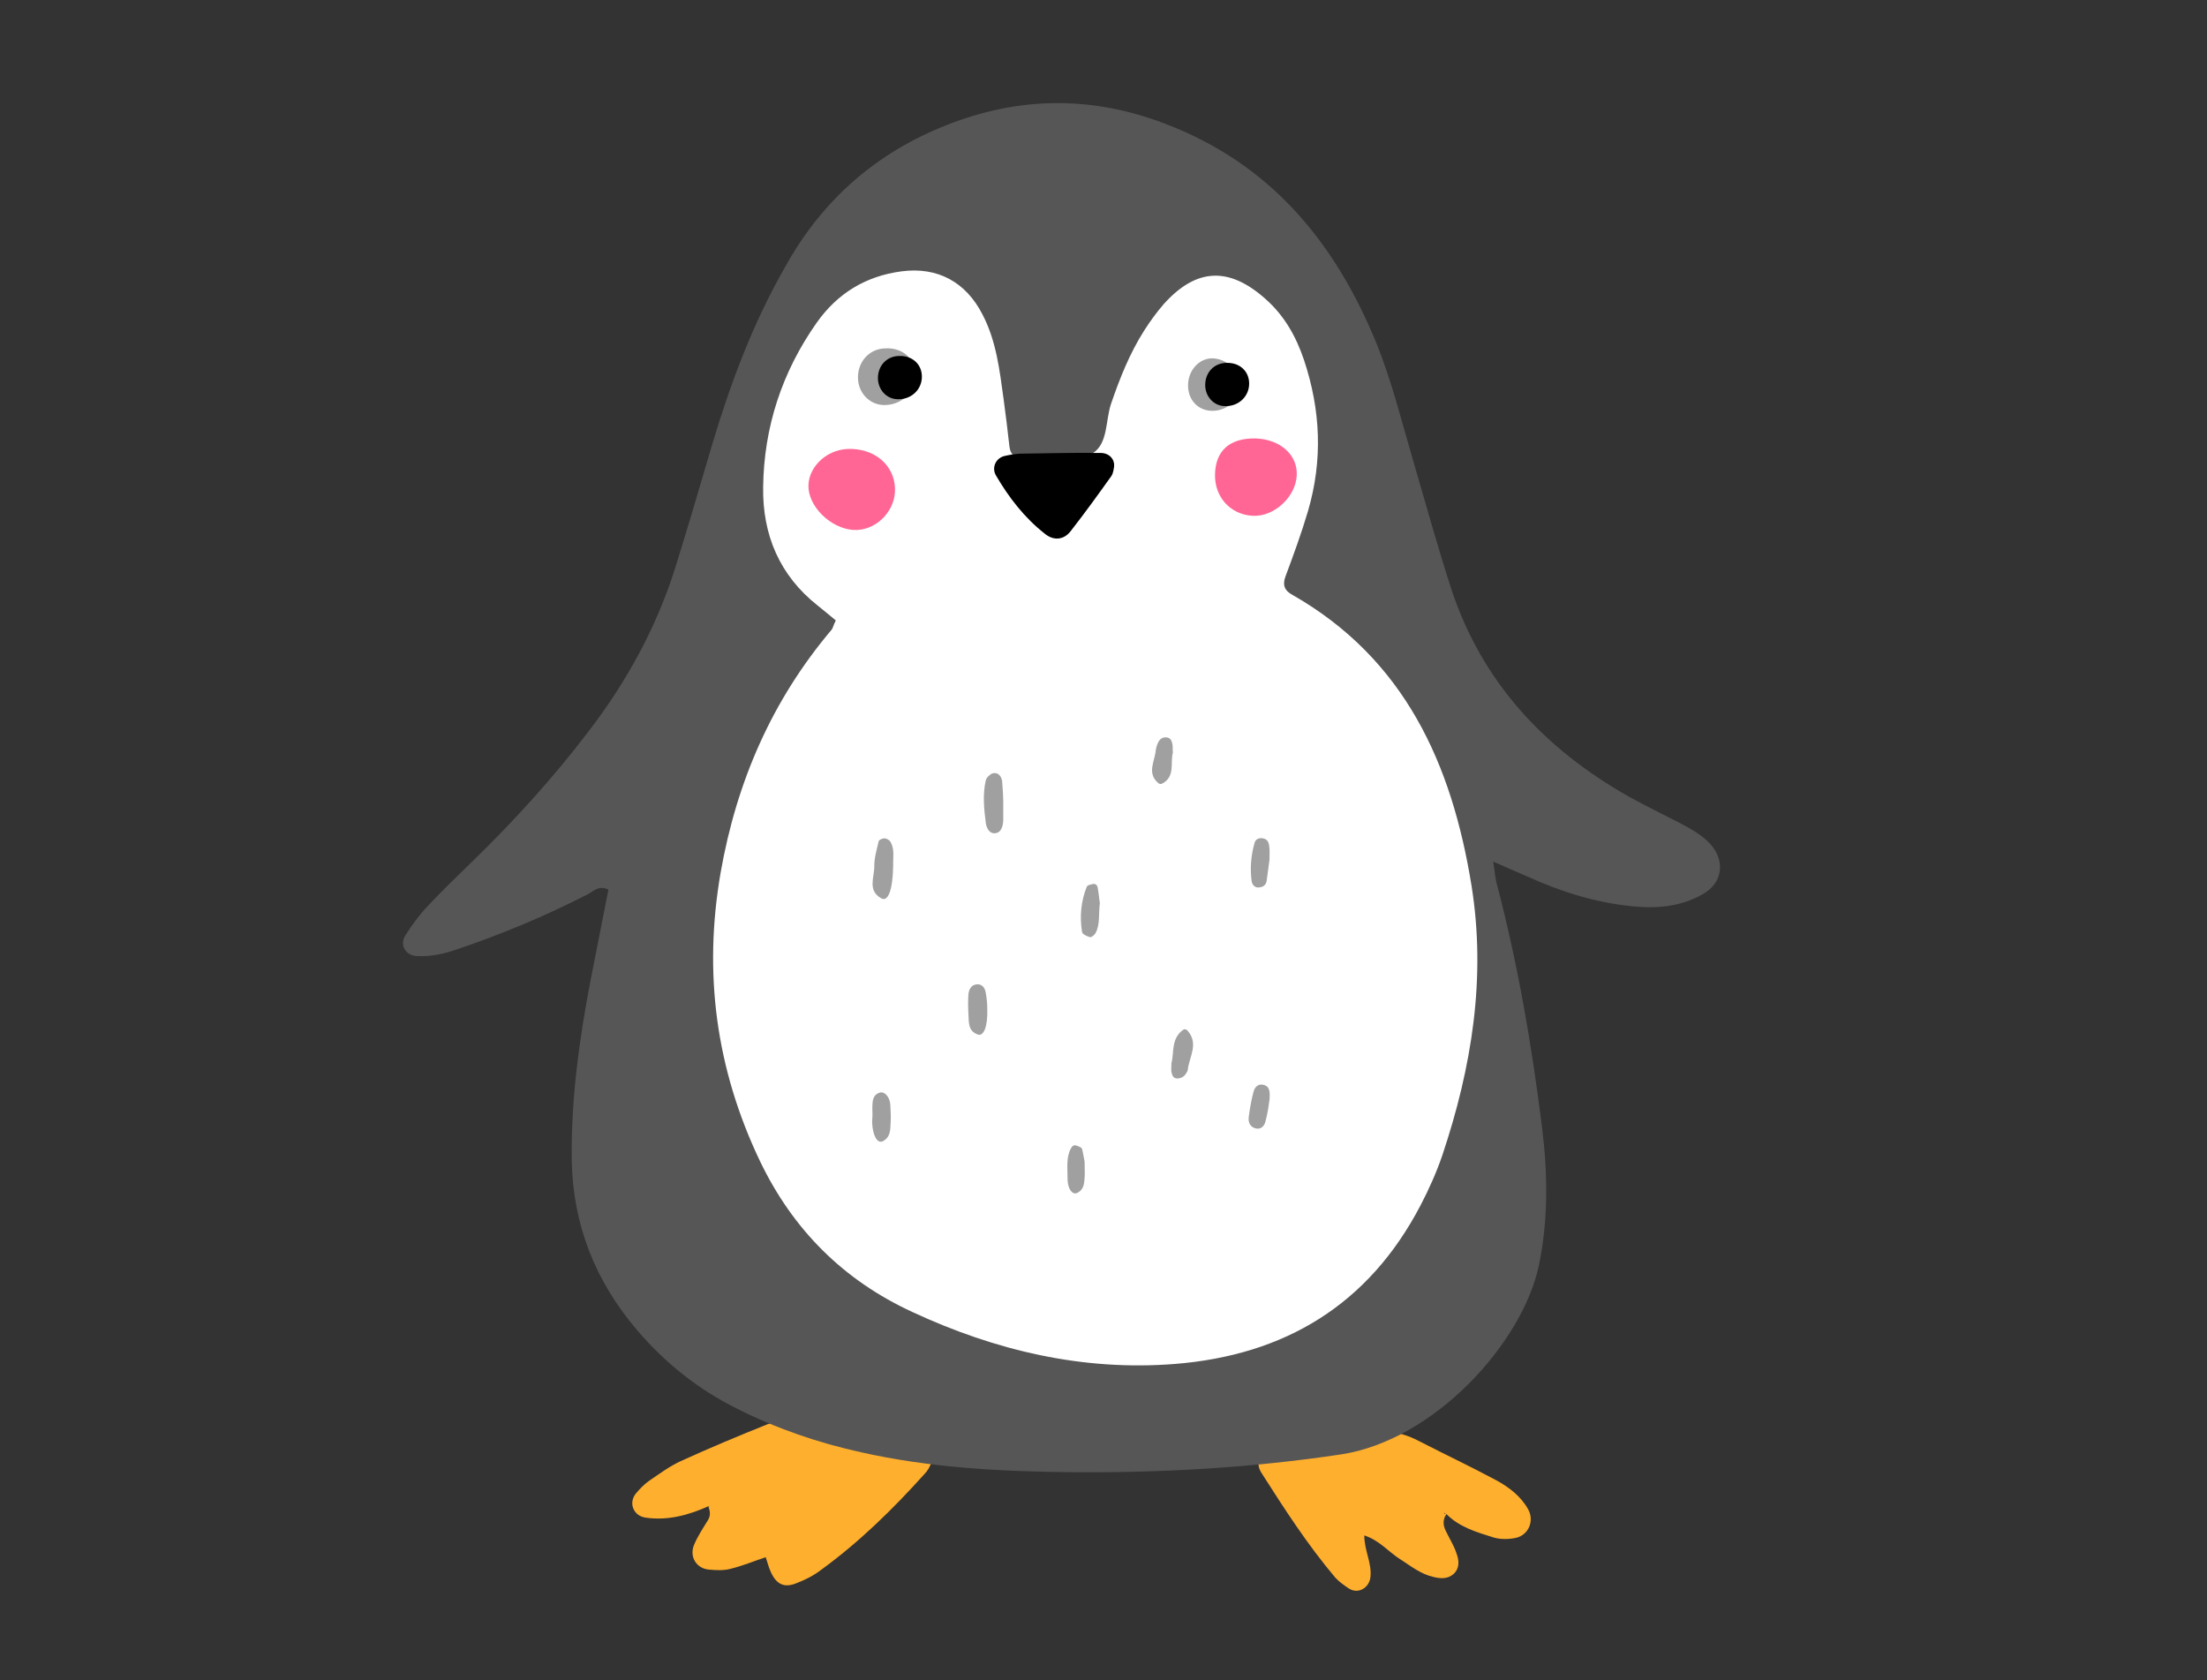 <?xml version="1.0" encoding="utf-8"?>
<!-- Generator: Adobe Illustrator 25.1.0, SVG Export Plug-In . SVG Version: 6.00 Build 0)  -->
<svg version="1.1" id="Calque_1" xmlns="http://www.w3.org/2000/svg" xmlns:xlink="http://www.w3.org/1999/xlink" x="0px" y="0px"
	 viewBox="0 0 607.6 462.5" style="enable-background:new 0 0 607.6 462.5;" xml:space="preserve">
<rect x="0" y="0" width="607.6" height="462.5" fill="#333333" stroke="none"/>
<style type="text/css">
	.st0{fill:#E5BE9E;}
	.st1{fill:#19935C;}
	.st2{fill:#004C26;}
	.st3{fill:#006836;}
	.st4{fill:#FFFFFF;}
	.st5{fill:#B25E26;}
	.st6{fill:#D3803C;}
	.st7{fill:#662704;}
	.st8{fill:#A0A0A0;}
	.st9{fill:#7C7C7C;}
	.st10{fill:#D8D8D8;}
	.st11{fill:#FFAF2E;}
	.st12{fill:#E27600;}
	.st13{fill:#FF6695;}
	.st14{fill:#FFEB76;}
	.st15{fill:#FFCF48;}
	.st16{fill:#6D6D6D;}
	.st17{fill:#C6C6C6;}
	.st18{fill:#CCCCCC;}
	.st19{fill:#F987B6;}
	.st20{fill:#CE3A6F;}
	.st21{fill:#CECECE;}
	.st22{fill:#565656;}
	.st23{fill:#F77CA9;}
	.st24{fill:#723100;}
	.st25{fill:#E8D09C;}
	.st26{fill:#6B5738;}
	.st27{fill:#69C498;}
	.st28{fill:#FF8B2C;}
	.st29{fill:#B2B2B2;}
	.st30{fill:#848484;}
	.st31{fill:#726359;}
	.st32{fill:#CABAAB;}
	.st33{fill:#E8E2DD;}
	.st34{fill:#D3BD90;}
	.st35{fill:#EAAD8B;}
	.st36{fill:#CEB78A;}
	.st37{fill:#EAE4DC;}
	.st38{fill:#7F7870;}
	.st39{fill:#84AFD3;}
	.st40{fill:#5F94B7;}
	.st41{fill:#D37E02;}
</style>
<g>
	<path class="st11" d="M195.2,414.6c-5.6,2.5-11.3,4.1-17.5,3.2c-3.4-0.5-4.8-4.2-2.5-6.8c1.1-1.3,2.3-2.5,3.6-3.4
		c2.8-1.9,5.5-3.9,8.5-5.3c7.9-3.6,16-7,24-10.2c3.8-1.5,7.6-1.8,11.8-0.5c9.6,3,19.2,5.8,29.3,7.1c1,0.1,2,0.5,2.8,1
		c1.2,0.8,1.7,2.1,1,3.5c-0.4,0.9-0.9,1.8-1.6,2.5c-8.8,9.8-18.1,18.9-28.7,26.6c-2.1,1.6-4.6,2.8-7,3.7c-3.6,1.3-5.7-0.3-7.2-4.5
		c-0.3-0.9-0.6-1.8-0.9-2.8c-3.3,1.1-6.4,2.4-9.7,3.2c-1.9,0.5-4,0.4-6,0.2c-3.3-0.3-5.3-3.4-4.1-6.6c1-2.5,2.5-4.7,3.9-7
		c0.8-1.3,0.6-2.5,0.1-3.8C195.1,414.5,195.2,415.5,195.2,414.6z"/>
	<path class="st11" d="M398.3,416.7c-1.1,1.5-1.1,3.1-0.3,4.7c1,2.1,2.3,4.1,3,6.3c0.7,1.9,0.9,4-0.8,5.6c-1.7,1.5-3.7,1.3-5.7,0.8
		c-3.4-0.8-6-2.9-8.8-4.7c-3.3-2-5.8-5.3-10.1-6.7c0,4.2,2.1,7.6,1.7,11.4c-0.3,3-3.3,4.8-5.8,3.3c-1.4-0.9-2.8-1.9-3.9-3.1
		c-7.6-9-14-18.9-20.3-28.8c-1.8-2.8-0.6-5.2,2.8-5.9c8.2-1.8,16.4-3.4,24.6-5.1c5.4-1.1,10.7-0.5,15.7,2.1
		c7.2,3.7,14.4,7.1,21.5,10.9c3.5,1.9,6.8,4.4,8.8,8c1.8,3.2,0.1,7.2-3.5,7.9c-1.9,0.4-4.1,0.4-5.9-0.1c-4.8-1.5-9.7-2.9-13.3-6.7
		c0.3,0.6-0.2,0.8-0.2,0.4C397.8,415.7,397.1,417.3,398.3,416.7z"/>
	<path class="st22" d="M411.1,237.2c0.5,3.4,0.6,5,1.1,6.6c5.7,21.8,9.5,43.9,12.3,66.3c1.6,12.7,1.8,25.4-0.8,38.1
		c-4.5,21.6-28.9,48.3-54.5,52.2c-24.7,3.7-49.4,5.1-74.2,4.9c-19.5-0.2-38.9-1.2-58-5.5c-11.8-2.6-23.2-6.5-34.1-12
		c-10.7-5.3-19.8-12.6-27.5-21.6c-11.5-13.5-17.7-29-18-46.9c-0.2-16.9,2.1-33.5,5.3-50c1.6-8.2,3.2-16.3,4.8-24.4
		c-2.7-1.3-4.1,0.5-5.7,1.3c-11.7,6-23.7,11-36.1,15.2c-3.5,1.2-7.1,2-10.9,1.8c-3.1-0.1-4.9-3-3.2-5.7c1.8-2.8,3.8-5.6,6.1-8
		c4.1-4.4,8.5-8.6,12.8-12.8c11.3-11,21.9-22.7,31.5-35.3c10.5-13.7,18.7-28.6,23.9-45.1c3.5-11.2,6.8-22.5,10.1-33.7
		c5.1-17.1,11.3-33.7,20.2-49.2C226.4,55,241.3,42,260.7,34.4c19.8-7.8,39.7-8.1,59.9-0.4c29.1,11,46.9,32.6,58.3,60.4
		c4.3,10.6,7,21.7,10.2,32.6c3.4,11.6,6.6,23.2,10.3,34.7c8.4,25.9,25.7,44.4,49,57.6c4.7,2.6,9.5,4.9,14.3,7.4
		c3,1.6,5.9,3.2,8.2,5.7c4.1,4.6,3.4,10.6-2,13.7c-6,3.5-12.7,4.1-19.5,3.4c-10.1-1-19.7-4-28.9-8.2
		C417.9,240.2,415.2,239,411.1,237.2z"/>
	<path class="st4" d="M230.1,170.8c-1.9-1.6-3.4-2.8-5-4.1c-10.5-8.3-15.2-19.5-15-32.6c0.2-16.5,5.2-31.7,14.7-45.2
		c5.7-8.1,13.5-12.9,23.4-14.2c9.9-1.3,17.7,2.9,22.3,11.9c3.8,7.3,4.7,15.3,5.8,23.3c0.6,4.3,1.1,8.6,1.6,13
		c0.3,2.5,1.8,3.4,4.1,3.3c1.3,0,2.7,0,4-0.1c5-0.4,10.7,1.3,14.8-1.3c4.3-2.7,3.5-9,5.1-13.7c2.4-7,5.1-13.8,9.1-20.1
		c1.6-2.5,3.4-5,5.4-7.3c8.9-9.9,17.9-10.4,28-1.4c5.2,4.6,8.4,10.3,10.6,16.8c4.6,13.8,5.2,27.6,1.1,41.6c-1.8,6.1-4,12.1-6.2,18
		c-0.9,2.4-0.2,3.9,1.8,5c31.1,17.7,44,46.7,49.4,80c4.1,25.4,0.1,50.1-8,74.3c-1.6,4.7-3.7,9.4-6,13.8
		c-14.3,27.4-37.4,41.3-67.7,43.7c-25.3,2-49.4-3.7-72.2-14.3c-18.9-8.7-32.9-22.6-42-41.6c-12.1-25.4-15.6-51.7-10.8-79.4
		c4.4-25,14.1-47.4,30.6-66.9C229.3,172.9,229.4,172.2,230.1,170.8z"/>
	<path d="M306.7,128.6c-0.1,0.5-0.2,1.6-0.7,2.4c-3.7,5.2-7.4,10.3-11.3,15.3c-1.9,2.4-4.7,2.6-7.1,0.6c-5.6-4.4-9.9-10-13.4-16
		c-1.3-2.2,0-4.9,2.5-5.4c1.3-0.3,2.6-0.5,4-0.6c7.4-0.1,14.7-0.3,22.1-0.2C305.2,124.6,307,126.3,306.7,128.6z"/>
	<path class="st13" d="M246.4,134.5c0.2,5.8-4.6,11.1-10.4,11.4c-6.1,0.3-12.8-5.4-13.4-11.3c-0.5-5.5,4.5-10.7,10.7-11
		C240.6,123.3,246.2,127.9,246.4,134.5z"/>
	<path class="st13" d="M345.6,120.7c6.8,0.2,11.7,4.5,11.4,10.2c-0.3,5.9-6.2,11.4-12.1,11.1c-6.1-0.3-10.5-5.1-10.4-11.3
		C334.6,124.1,338.5,120.6,345.6,120.7z"/>
	<path class="st8" d="M252,103.4c0,4.7-4,8.3-8.9,8.1c-3.9-0.2-6.9-3.5-6.9-7.6c0-4.5,3.3-8,7.7-8C248.6,95.7,252.1,98.9,252,103.4z
		"/>
	<path d="M253.8,103.7c0,3.6-3,6.4-6.8,6.2c-3-0.1-5.3-2.7-5.3-5.8c0-3.5,2.5-6.1,5.9-6.1C251.2,97.9,253.8,100.3,253.8,103.7z"/>
	<path class="st8" d="M341.4,106.4c-0.3,3.8-3.7,6.8-7.8,6.7c-4-0.1-6.8-3.3-6.5-7.6c0.3-4.2,3.7-7.3,7.4-6.8
		C338.5,99.2,341.7,102.8,341.4,106.4z"/>
	<g>
		<path class="st8" d="M276.2,220.5c0,2.8,0,4.1,0,5.4c-0.1,1.7-0.6,3.5-2.5,3.5c-1.3,0-2.1-1.4-2.3-2.8c-0.5-3.9-0.9-7.9,0-11.8
			c0.2-0.8,1.2-1.7,1.9-1.9c1.5-0.4,2.4,0.8,2.6,2.2C276.1,217.4,276.2,219.7,276.2,220.5z"/>
		<path class="st8" d="M245.9,238.2c-0.1,6.8-1.4,10.2-3.3,9.1c-3.9-2.2-1.8-5.9-1.9-9c0-2.2,0.7-4.5,1.2-6.7c0.1-0.4,1-0.8,1.6-0.8
			c0.5,0,1.3,0.4,1.6,0.9C246.4,233.8,245.8,236.2,245.9,238.2z"/>
		<path class="st8" d="M271.8,277.5c0.2,5.1-1,7.9-2.6,7.3c-2.9-1-2.4-3.7-2.6-5.9c-0.1-1.7-0.1-3.3,0-5c0.1-1.4,0.7-2.7,2.2-2.9
			c1.6-0.2,2.4,1,2.6,2.4C271.7,275,271.8,276.7,271.8,277.5z"/>
		<path class="st8" d="M240.2,306.9c0-1-0.1-2,0-3c0.1-1.4,0.4-2.6,2-3.1c1.3-0.4,2.7,1.1,2.9,3.2c0.1,1.7,0.2,3.3,0.1,5
			c-0.1,2,0,4.1-2.2,5.2c-1.5,0.7-2.8-1.7-2.9-5.3C240.1,308.3,240.2,307.6,240.2,306.9C240.2,306.9,240.2,306.9,240.2,306.9z"/>
		<path class="st8" d="M322.5,292.7c0.8-2.9-0.2-6.9,3.4-9.3c0.2-0.1,0.7,0,0.9,0.2c3.4,3.6,0.6,7.3,0.2,10.9c0,0.3-0.2,0.6-0.4,0.9
			c-0.5,0.9-1.2,1.4-2.3,1.5c-1.4,0.1-1.6-1-1.8-1.8C322.4,294.5,322.5,293.8,322.5,292.7z"/>
		<path class="st8" d="M302.8,248.6c-0.4,3.2,0.1,5.9-1.2,8.3c-0.3,0.5-1.1,1.2-1.5,1.1c-0.8-0.2-2.1-0.8-2.2-1.4
			c-0.7-4.3-0.3-8.5,1.3-12.5c0.2-0.4,1-0.6,1.6-0.7c0.7-0.2,1.3,0.2,1.4,1C302.5,245.9,302.6,247.5,302.8,248.6z"/>
		<path class="st8" d="M322.9,207.2c-0.8,2.8,0.8,6.7-3.1,8.6c-0.2,0.1-0.7,0-0.9-0.2c-3.3-2.8-0.9-6.1-0.7-9.2
			c0.1-0.6,0.3-1.3,0.6-1.9c0.4-0.9,1.1-1.6,2.3-1.5c1.3,0.1,1.5,1.1,1.7,2C322.9,205.7,322.8,206.4,322.9,207.2z"/>
		<path class="st8" d="M349.5,236.7c-0.2,1.4-0.5,3.7-0.8,5.9c-0.2,1.1-1,1.6-2,1.7c-1.2,0.2-1.9-0.7-2.1-1.6
			c-0.5-3.6-0.2-7.2,0.8-10.7c0.3-1,1.2-1.4,2.3-1.2c1.2,0.2,1.6,1.1,1.7,2C349.6,233.9,349.5,234.9,349.5,236.7z"/>
		<path class="st8" d="M349.5,302.8c-0.2,1.4-0.5,3.7-1.1,5.9c-0.3,1.3-1.3,2.4-2.9,1.9c-1.5-0.5-1.9-1.8-1.7-3.2
			c0.3-2.3,0.7-4.6,1.3-6.8c0.3-1.3,1.3-2.4,2.9-1.9C349.5,299.1,349.7,300.5,349.5,302.8z"/>
		<path class="st8" d="M298.6,319.8c0,2.4,0.1,3.4,0,4.4c-0.1,1.6-0.2,3.3-2,4.2c-1.4,0.7-2.8-1.2-2.7-4.3c0-2.6-0.4-5.4,0.9-7.9
			c0.4-0.7,0.8-1.1,1.6-0.8c0.6,0.2,1.4,0.5,1.5,0.9C298.3,317.9,298.5,319.5,298.6,319.8z"/>
	</g>
	<path d="M343.9,105.6c0,3.6-3,6.4-6.8,6.2c-3-0.1-5.3-2.7-5.3-5.8c0-3.5,2.5-6.1,5.9-6.1C341.3,99.8,343.9,102.2,343.9,105.6z"/>
</g>
</svg>
